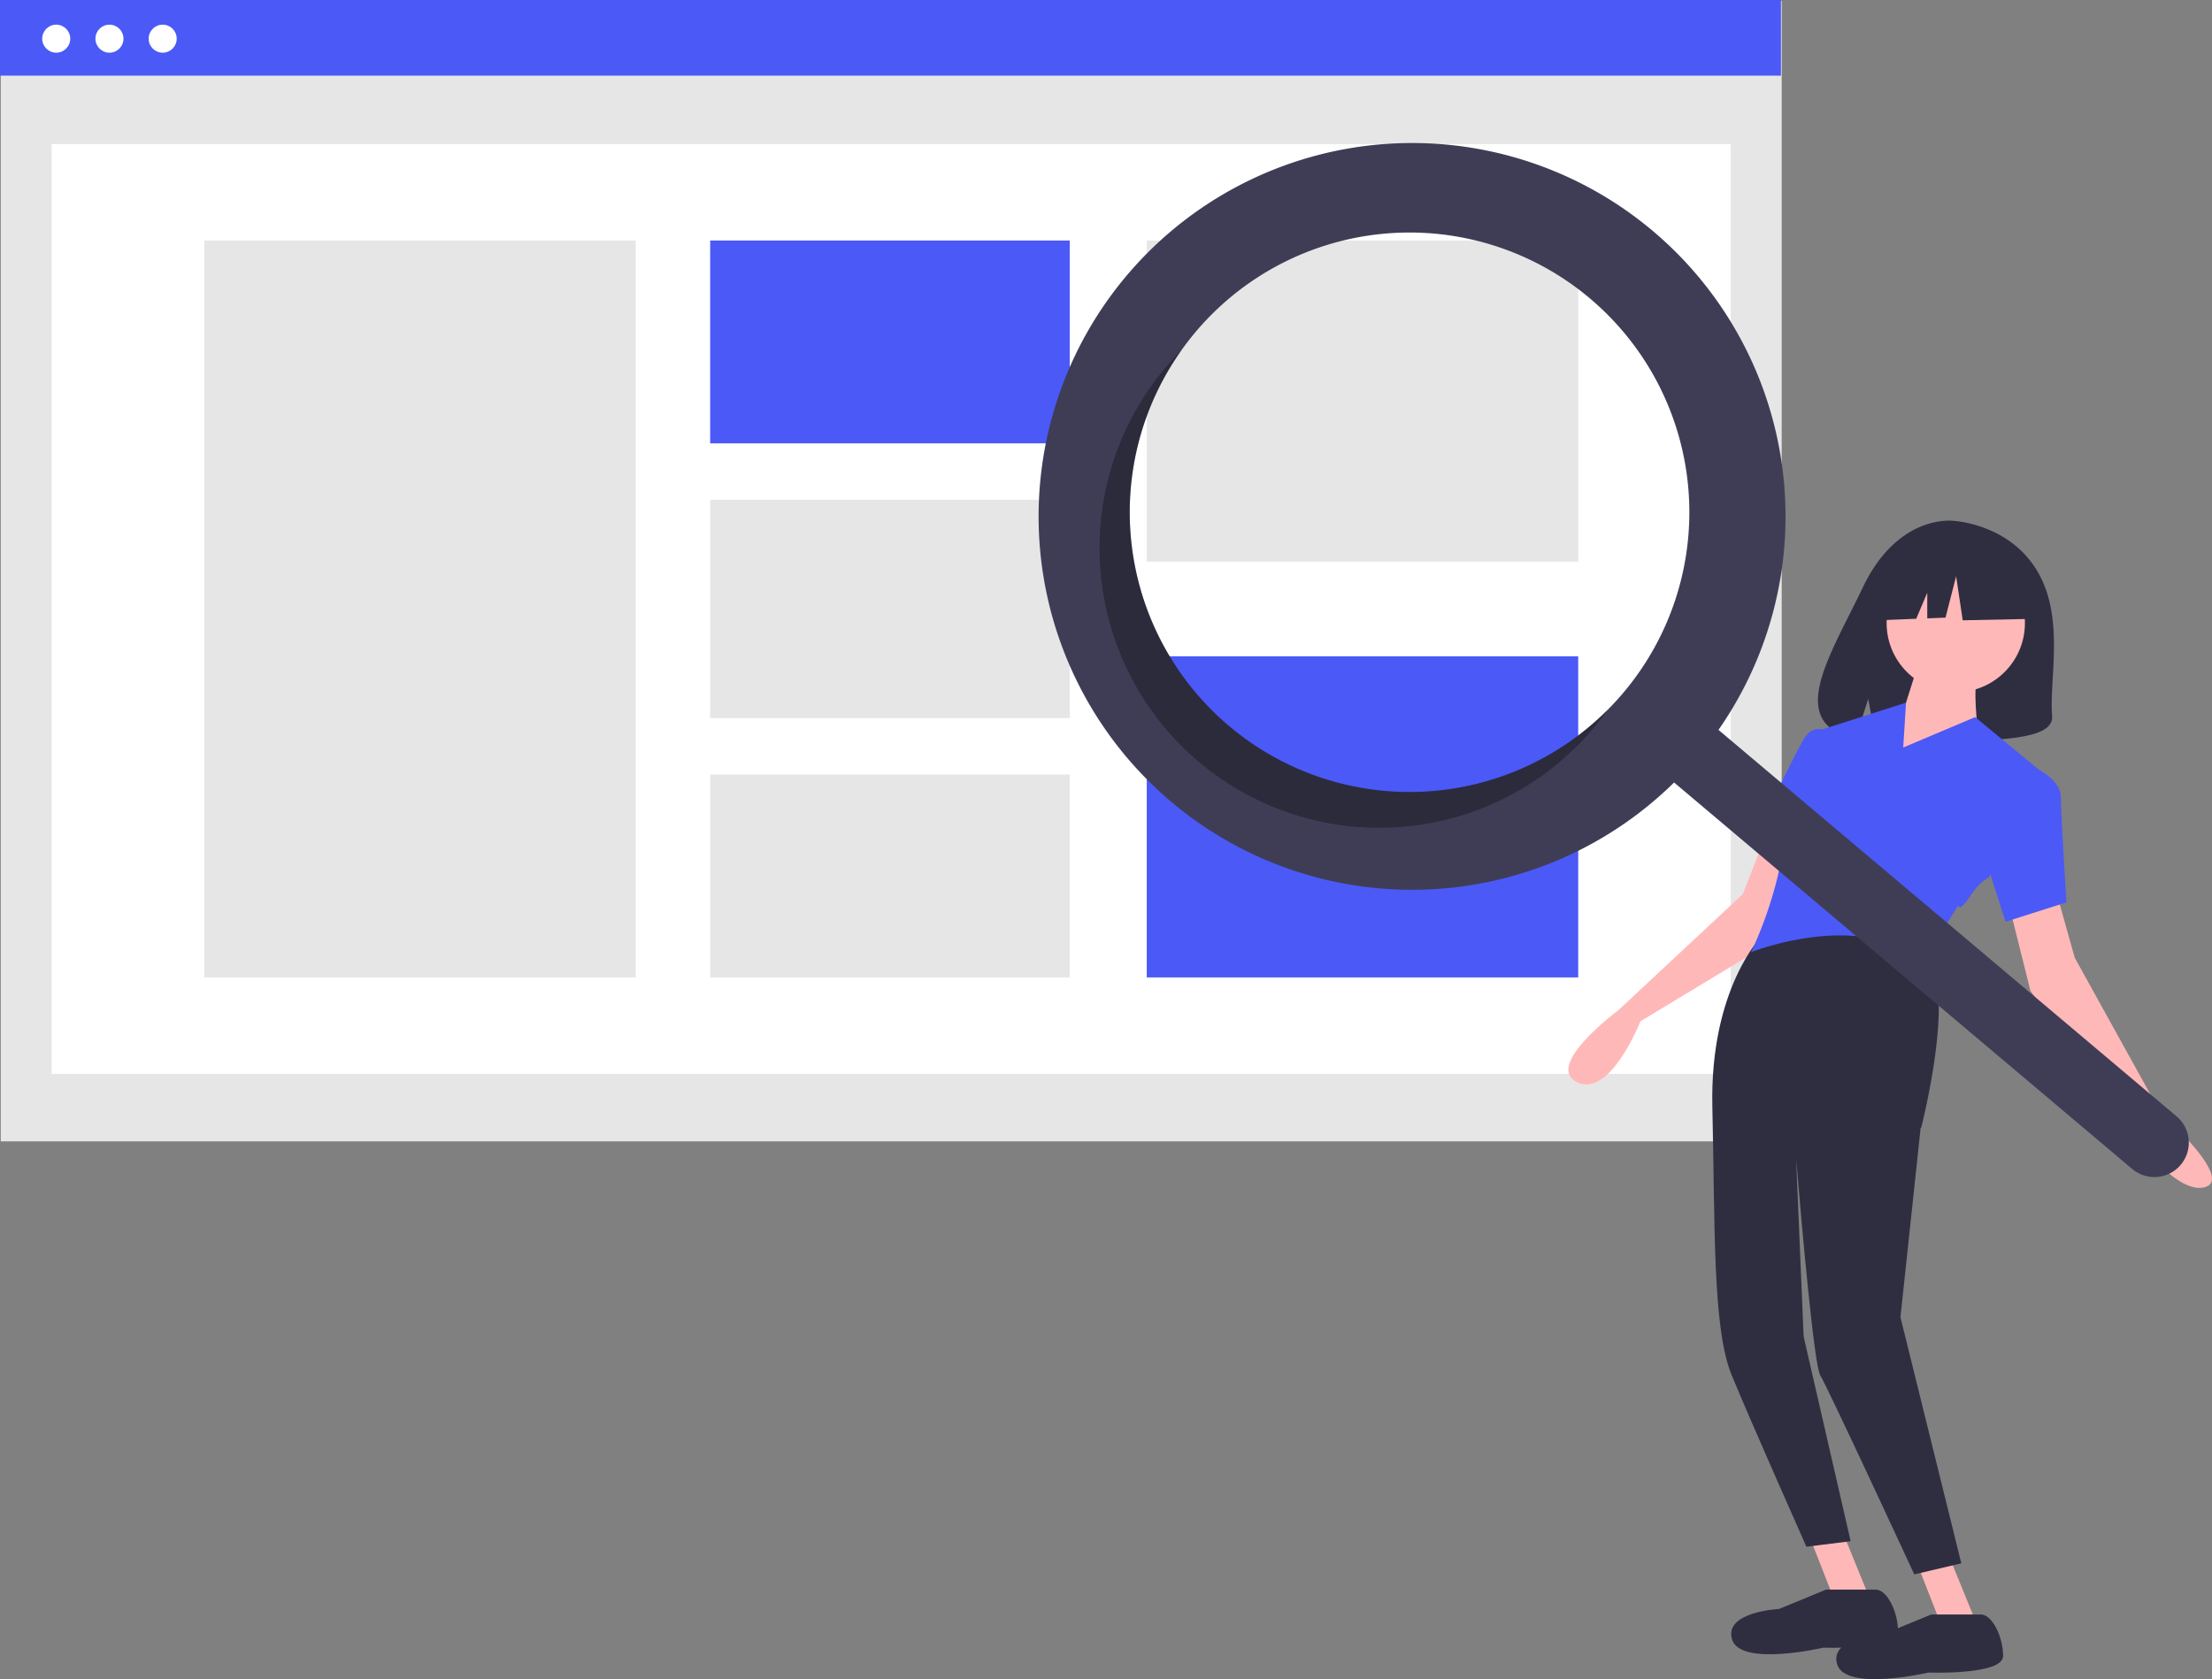 <svg height="607.188" viewBox="0 0 799.703 607.188" width="799.703" xmlns="http://www.w3.org/2000/svg"><rect x="0" y="0" width="799.703" height="607.188" fill="#808080" stroke="none"/><path d="m.275.365h643.862v412.358h-643.862z" fill="#e6e6e6"/><path d="m18.686 52.085h607.039v336.243h-607.039z" fill="#fff"/><path d="m0 0h643.862v27.354h-643.862z" fill="#4b59f7"/><circle cx="20.327" cy="13.985" fill="#fff" r="5.07"/><circle cx="39.571" cy="13.985" fill="#fff" r="5.07"/><circle cx="58.814" cy="13.985" fill="#fff" r="5.07"/><path d="m73.844 86.973h155.981v266.467h-155.981z" fill="#e6e6e6"/><path d="m256.75 86.973h129.984v73.348h-129.984z" fill="#4b59f7"/><path d="m256.75 180.747h129.984v78.919h-129.984z" fill="#e6e6e6"/><path d="m256.75 280.092h129.984v73.348h-129.984z" fill="#e6e6e6"/><path d="m414.587 86.973h155.981v116.125h-155.981z" fill="#e6e6e6"/><path d="m414.587 237.315h155.981v116.125h-155.981z" fill="#4b59f7"/><path d="m936.787 353.085c-10.289-17.536-30.645-18.353-30.645-18.353s-19.836-2.559-32.56 24.148c-11.86 24.893-28.229 48.928-2.635 54.755l4.623-14.513 2.863 15.594a99.284 99.284 0 0 0 10.951.189c27.409-.893 53.511.261 52.671-9.659-1.117-13.188 4.633-35.288-5.267-52.161z" fill="#2f2e41" transform="translate(-200.148 -146.406)"/><path d="m839.217 446.712-9 23-45 42s-27 20-15 26 23-22 23-22l48-29 10-33z" fill="#ffb8b8" transform="translate(-200.148 -146.406)"/><path d="m654.068 555.306 9 23h13l-11-27z" fill="#ffb8b8"/><path d="m693.068 565.306 9 23h13l-11-27z" fill="#ffb8b8"/><path d="m892.217 715.712 17-4-22-89 7.305-68.481.195-.019s12.5-48.5 2.5-61.5-60-8-60-8-19 19-18 62 0 80 7 97 27 62 27 62l16-2-17-74-2.718-64.327c2.163 25.778 6.517 74.659 8.718 78.327 3 5 34 72 34 72z" fill="#2f2e41" transform="translate(-200.148 -146.406)"/><path d="m943.217 467.712 7 25 31 56s27 24 16 27-28-22-28-22l-35-49-9-36z" fill="#ffb8b8" transform="translate(-200.148 -146.406)"/><circle cx="707.068" cy="225.306" fill="#ffb8b8" r="25"/><g transform="translate(-200.148 -146.406)"><path d="m894.217 384.712-6 19-10 22 37-15s-2-16 0-20z" fill="#ffb8b8"/><path d="m937.217 424.712-23-19-26 11 1.019-16.226-27.741 8.86-4.278 1.366-6 31s-4 3-8 20a146.503 146.503 0 0 1 -10 29s43-17 64 6c0 0 3-2 2-5s9-18 9-18 0 3 4-3 7-7 7-7z" fill="#4b59f7"/><path d="m863.217 413.712-4.368-3.521s-3.632-1.479-6.632 3.521-18 36-18 36l18 9z" fill="#4b59f7"/><path d="m923.217 423.712 14 1s8 4 8 10 2 38 2 38l-22 7-9-28z" fill="#4b59f7"/><path d="m860.327 721.212-17 7s-20 1-17 11 33 3 33 3 27 1 27-6-4-15-8-15z" fill="#2f2e41"/><path d="m898.327 730.212-17 7s-20 1-17 11 33 3 33 3 27 1 27-6-4-15-8-15z" fill="#2f2e41"/></g><path d="m732.09 204.989-20.111-10.626-27.771 4.347-5.746 25.597 14.303-.554 3.996-9.405v9.25l6.6-.256 3.83-14.972 2.394 15.937 23.463-.483z" fill="#2f2e41"/><path d="m797.728 229.953a135.02 135.02 0 1 0 7.655 199.403l165.618 139.748a12.442 12.442 0 1 0 16.048-19.018l-165.618-139.748a135.027 135.027 0 0 0 -23.703-180.384zm-10.677 166.928a101.158 101.158 0 1 1 -12.077-142.548 101.158 101.158 0 0 1 12.077 142.548z" fill="#3f3d56" transform="translate(-200.148 -146.406)"/><path d="m644.504 408.957a101.163 101.163 0 0 1 -17.166-135.989q-2.901 2.922-5.609 6.12a101.158 101.158 0 1 0 154.624 130.471q2.702-3.202 5.089-6.559a101.163 101.163 0 0 1 -136.939 5.957z" opacity=".3" transform="translate(-200.148 -146.406)"/></svg>